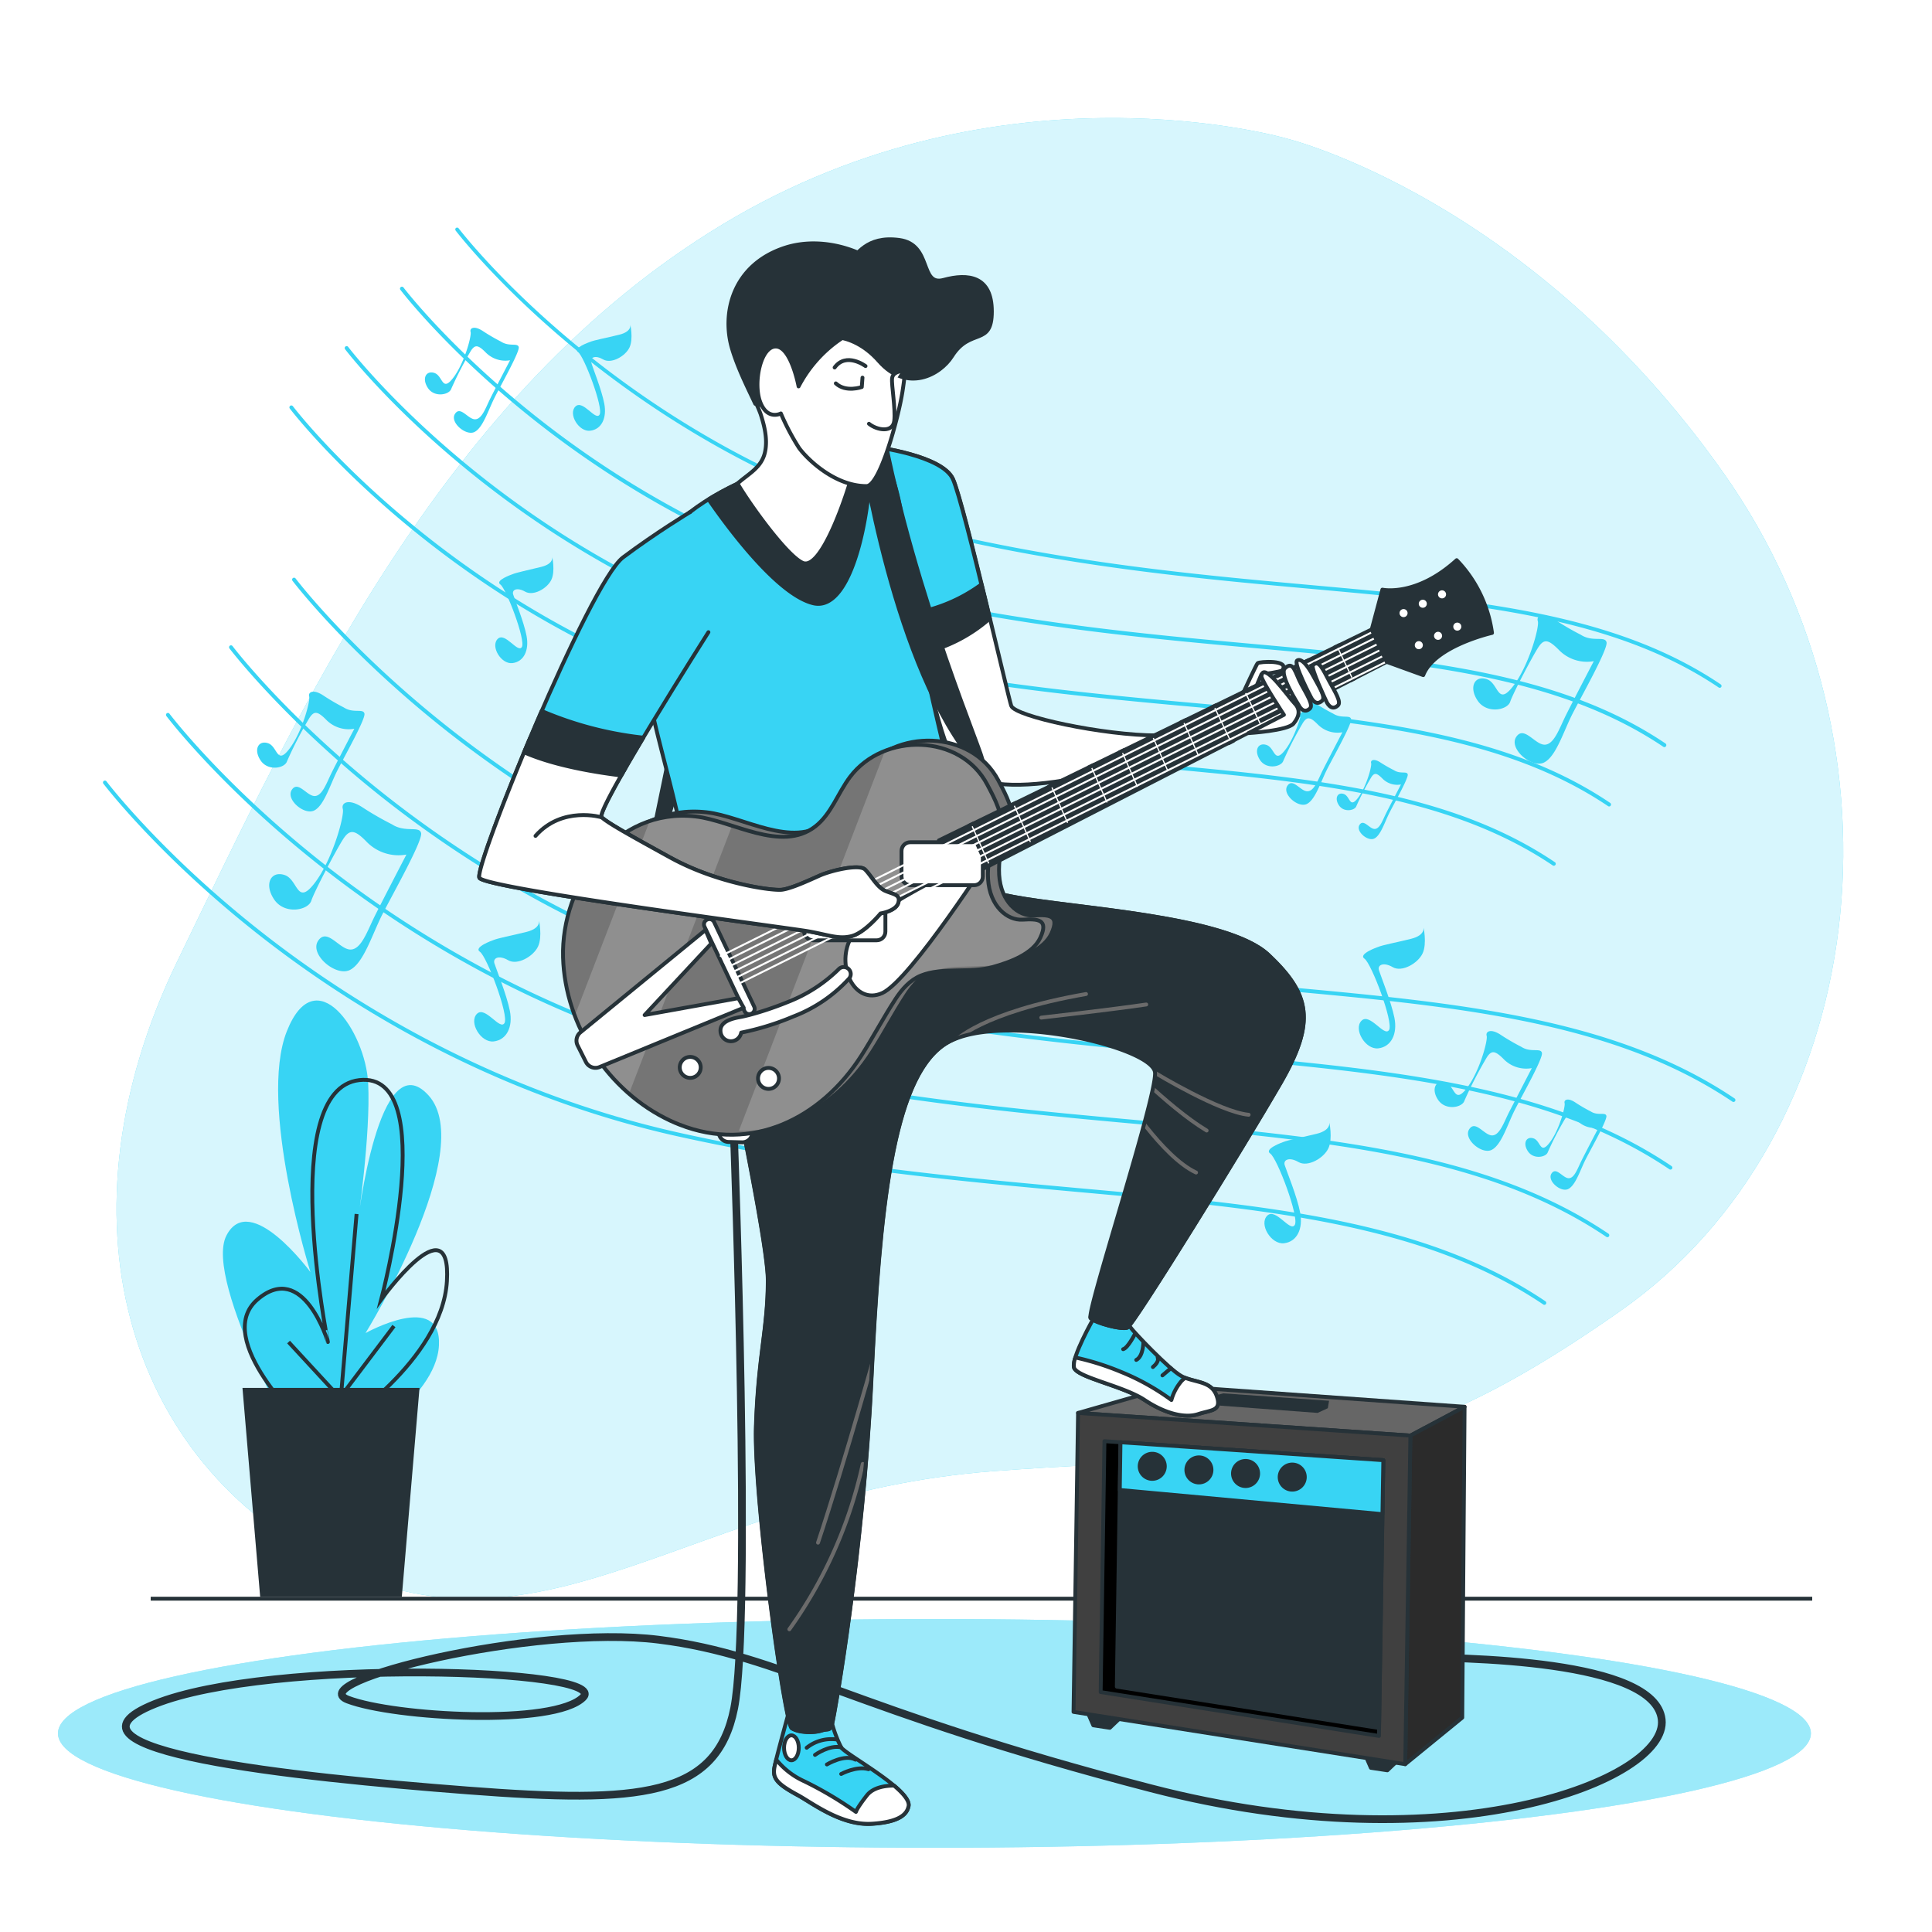 <svg class="animated" id="freepik_stories-playing-music" xmlns="http://www.w3.org/2000/svg" xmlns:xlink="http://www.w3.org/1999/xlink" viewBox="0 0 500 500" version="1.1" xmlns:svgjs="http://svgjs.com/svgjs"><style>svg#freepik_stories-playing-music:not(.animated) .animable {opacity: 0;}svg#freepik_stories-playing-music.animated #freepik--background-simple--inject-83 {animation: 1s 1 forwards cubic-bezier(.36,-0.01,.5,1.38) lightSpeedRight;animation-delay: 0s;}svg#freepik_stories-playing-music.animated #freepik--Floor--inject-83 {animation: 1s 1 forwards cubic-bezier(.36,-0.01,.5,1.38) lightSpeedLeft,3s Infinite  linear heartbeat;animation-delay: 0s,1s;}svg#freepik_stories-playing-music.animated #freepik--Music--inject-83 {animation: 3s Infinite  linear floating;animation-delay: 0s;}svg#freepik_stories-playing-music.animated #freepik--Plants--inject-83 {animation: 1s 1 forwards cubic-bezier(.36,-0.01,.5,1.38) slideDown;animation-delay: 0s;}svg#freepik_stories-playing-music.animated #freepik--Character--inject-83 {animation: 1s 1 forwards cubic-bezier(.36,-0.01,.5,1.38) zoomIn;animation-delay: 0s;}            @keyframes lightSpeedRight {              from {                transform: translate3d(50%, 0, 0) skewX(-20deg);                opacity: 0;              }              60% {                transform: skewX(10deg);                opacity: 1;              }              80% {                transform: skewX(-2deg);              }              to {                opacity: 1;                transform: translate3d(0, 0, 0);              }            }                    @keyframes lightSpeedLeft {              from {                transform: translate3d(-50%, 0, 0) skewX(20deg);                opacity: 0;              }              60% {                transform: skewX(-10deg);                opacity: 1;              }              80% {                transform: skewX(2deg);              }              to {                opacity: 1;                transform: translate3d(0, 0, 0);              }            }                    @keyframes heartbeat {                0% {                    transform: scale(1);                }                10% {                    transform: scale(1.1);                }                30% {                    transform: scale(1);                }                40% {                    transform: scale(1);                }                50% {                    transform: scale(1.1);                }                60% {                    transform: scale(1);                }                100% {                    transform: scale(1);                }            }                    @keyframes floating {                0% {                    opacity: 1;                    transform: translateY(0px);                }                50% {                    transform: translateY(-10px);                }                100% {                    opacity: 1;                    transform: translateY(0px);                }            }                    @keyframes slideDown {                0% {                    opacity: 0;                    transform: translateY(-30px);                }                100% {                    opacity: 1;                    transform: translateY(0);                }            }                    @keyframes zoomIn {                0% {                    opacity: 0;                    transform: scale(0.5);                }                100% {                    opacity: 1;                    transform: scale(1);                }            }        </style><g id="freepik--background-simple--inject-83" class="animable" style="transform-origin: 253.594px 222.14px;"><path d="M333.11,35.89S259.66,14.26,187.13,58,77.62,183.33,45.89,248.78,31.75,378.36,86.71,405.29s92.77-18.61,170.17-24.54,98.14,3.71,162.63-41.6S496.27,193.69,446.1,122.5,333.11,35.89,333.11,35.89Z" style="fill: #38D4F4; transform-origin: 253.594px 222.14px;" id="elxq74292nnr" class="animable"></path><g id="elkoapv3q3dh"><path d="M333.11,35.89S259.66,14.26,187.13,58,77.62,183.33,45.89,248.78,31.75,378.36,86.71,405.29s92.77-18.61,170.17-24.54,98.14,3.71,162.63-41.6S496.27,193.69,446.1,122.5,333.11,35.89,333.11,35.89Z" style="fill: rgb(255, 255, 255); opacity: 0.8; transform-origin: 253.594px 222.14px;" class="animable" id="elsubsr4mqyln"></path></g></g><g id="freepik--Floor--inject-83" class="animable" style="transform-origin: 242px 445.97px;"><ellipse cx="241.83" cy="448.6" rx="226.83" ry="29.6" style="fill: #38D4F4; transform-origin: 241.83px 448.6px;" id="elqq8rovfum3j" class="animable"></ellipse><g id="ele5ft4aj4y9"><ellipse cx="241.83" cy="448.6" rx="226.83" ry="29.6" style="fill: rgb(255, 255, 255); opacity: 0.5; transform-origin: 241.83px 448.6px;" class="animable" id="el7pvdn2lks1y"></ellipse></g><line x1="39" y1="413.74" x2="469" y2="413.74" style="fill: none; stroke: rgb(38, 50, 56); stroke-miterlimit: 10; transform-origin: 254px 413.74px;" id="elepy7drhn6t" class="animable"></line></g><g id="freepik--Music--inject-83" class="animable animator-active" style="transform-origin: 237.888px 198.297px;"><path d="M445.05,178a.46.46,0,0,1-.27-.09c-27.42-18.46-63.36-21.71-105-25.47-27.12-2.45-57.84-5.23-91-12.58C165.17,121.34,118.39,60.3,117.93,59.68A.5.5,0,0,1,118,59a.51.51,0,0,1,.7.1c.47.61,47,61.37,130.28,79.81,33.13,7.34,63.82,10.11,90.91,12.56,41.74,3.78,77.8,7,105.42,25.64a.51.51,0,0,1,.14.7A.52.52,0,0,1,445.05,178Z" style="fill: #38D4F4; transform-origin: 281.68px 118.452px;" id="el2a0ki8yq0c" class="animable"></path><path d="M430.75,193.36a.47.47,0,0,1-.28-.09c-27.42-18.46-63.35-21.71-105-25.47-27.12-2.45-57.84-5.23-91-12.59C150.86,136.69,104.08,75.65,103.62,75a.49.49,0,0,1,.1-.7.5.5,0,0,1,.7.1c.46.61,47,61.36,130.27,79.81,33.13,7.34,63.82,10.11,90.91,12.56,41.74,3.78,77.8,7,105.42,25.64a.51.51,0,0,1,.14.7A.5.5,0,0,1,430.75,193.36Z" style="fill: #38D4F4; transform-origin: 267.379px 133.78px;" id="elpy43kjt3h4f" class="animable"></path><path d="M416.44,208.71a.47.47,0,0,1-.28-.09c-27.42-18.46-63.35-21.71-105-25.47-27.12-2.45-57.84-5.23-91-12.59C136.55,152,89.77,91,89.31,90.38a.5.5,0,1,1,.8-.6c.46.61,47,61.36,130.27,79.81,33.13,7.34,63.83,10.11,90.91,12.56,41.74,3.78,77.8,7,105.42,25.64a.5.5,0,0,1,.14.69A.49.49,0,0,1,416.44,208.71Z" style="fill: #38D4F4; transform-origin: 253.071px 149.145px;" id="eljm0emhl1pij" class="animable"></path><path d="M402.13,224.05a.46.46,0,0,1-.28-.08c-27.42-18.46-63.35-21.71-105-25.47-27.11-2.46-57.84-5.23-91-12.59C122.24,167.39,75.46,106.34,75,105.73a.5.5,0,0,1,.8-.6c.46.61,47,61.36,130.27,79.81,33.13,7.34,63.83,10.11,90.91,12.56,41.74,3.77,77.8,7,105.43,25.64a.5.5,0,0,1,.13.69A.48.48,0,0,1,402.13,224.05Z" style="fill: #38D4F4; transform-origin: 238.763px 164.49px;" id="el4ob0154whrh" class="animable"></path><path d="M152.61,88.52s-4.53,1.57-3,2.61,6.61,14.43,5.56,16.17-4.34-4-6.26-2.09.87,6.61,3.83,6.26,4.35-3.3,3.65-7S153.3,95,153,93.74s1.05-1.91,3.13-.7,5.74-.87,6.79-3.13.17-6.08.17-6.08.69,1.91-2.78,2.78S153.82,88,152.61,88.52Z" style="fill: #38D4F4; transform-origin: 155.856px 97.659px;" id="elxb8a7c8l7xc" class="animable"></path><path d="M132.49,148.66s-4.52,1.57-3,2.61,6.61,14.43,5.57,16.17-4.35-4-6.26-2.09.87,6.61,3.82,6.26,4.35-3.3,3.66-7-3.13-9.56-3.48-10.78,1-1.91,3.13-.7,5.74-.87,6.78-3.13.17-6.08.17-6.08.7,1.91-2.78,2.78S133.71,148.14,132.49,148.66Z" style="fill: #38D4F4; transform-origin: 135.696px 157.774px;" id="elhclbxdx6429" class="animable"></path><path d="M409.12,164.28a67.48,67.48,0,0,1-6.59-3.83c-3.2-2.14-5-1.11-4.54.31s-2.29,11.49-6.39,16.81-3.72-.75-6.81-1.8-4.76,2-2.39,5.54,7.73,2.47,8.44.3,5.73-11.68,7.22-14,2.59-2.19,5.29.5a10.11,10.11,0,0,0,9.12,3s-5.53,10.6-7.22,14-3.09,7.7-5.58,7.61-5.3-5-7.28-2,3.93,8.11,7.11,6.66,5.13-8.11,7.49-12.71,9.19-16.72,8.78-18.45S412.18,166.27,409.12,164.28Z" style="fill: #38D4F4; transform-origin: 398.534px 178.429px;" id="el94bc9x852kb" class="animable"></path><path d="M345,184.67a48,48,0,0,1-4.66-2.71c-2.27-1.51-3.51-.78-3.21.22s-1.62,8.13-4.52,11.89-2.63-.53-4.82-1.27-3.36,1.42-1.68,3.92,5.46,1.74,6,.21a92.13,92.13,0,0,1,5.1-9.88c1.06-1.62,1.84-1.55,3.75.35a7.17,7.17,0,0,0,6.45,2.11s-3.91,7.49-5.11,9.88-2.18,5.45-4,5.39-3.74-3.56-5.14-1.4,2.78,5.74,5,4.71,3.63-5.73,5.29-9,6.5-11.82,6.21-13S347.19,186.08,345,184.67Z" style="fill: #38D4F4; transform-origin: 337.492px 194.684px;" id="el4bcfi22km4d" class="animable"></path><path d="M360.78,199.34a37.27,37.27,0,0,1-3.51-2c-1.71-1.14-2.65-.59-2.42.16s-1.22,6.13-3.41,9-2-.41-3.63-1-2.54,1.07-1.27,2.95,4.12,1.32,4.49.16a71.6,71.6,0,0,1,3.85-7.45c.8-1.22,1.39-1.17,2.83.27a5.38,5.38,0,0,0,4.86,1.59s-2.95,5.65-3.85,7.45-1.65,4.11-3,4.06-2.82-2.68-3.88-1.05,2.1,4.32,3.79,3.55,2.74-4.32,4-6.78,4.91-8.91,4.69-9.84S362.41,200.4,360.78,199.34Z" style="fill: #38D4F4; transform-origin: 355.136px 206.926px;" id="elobow0g3wl1c" class="animable"></path><path d="M129.64,88.4A49.18,49.18,0,0,1,125,85.7c-2.27-1.52-3.51-.79-3.21.21s-1.62,8.13-4.52,11.9-2.63-.54-4.82-1.28-3.36,1.43-1.68,3.92,5.46,1.74,6,.21a92.13,92.13,0,0,1,5.1-9.88c1.06-1.62,1.84-1.55,3.75.35A7.13,7.13,0,0,0,132,93.24s-3.92,7.49-5.11,9.88-2.18,5.45-4,5.39-3.74-3.56-5.14-1.4,2.78,5.74,5,4.71,3.63-5.73,5.29-9,6.5-11.83,6.21-13S131.8,89.81,129.64,88.4Z" style="fill: #38D4F4; transform-origin: 122.117px 98.415px;" id="elscd7so37sdk" class="animable"></path><path d="M448.62,285.19a.49.49,0,0,1-.28-.09c-31.27-21.06-72.25-24.76-119.7-29.05-30.91-2.8-65.94-6-103.78-14.35-49.81-11-87.71-35.29-110.73-53.69-24.95-19.95-38.3-37.53-38.43-37.7a.5.5,0,1,1,.8-.6c.13.17,13.42,17.67,38.28,37.54,22.94,18.33,60.69,42.49,110.29,53.48,37.78,8.37,72.78,11.53,103.66,14.32,47.59,4.31,88.68,8,120.17,29.22a.51.51,0,0,1,.14.7A.52.52,0,0,1,448.62,285.19Z" style="fill: #38D4F4; transform-origin: 262.361px 217.35px;" id="elfn494th9pl" class="animable"></path><path d="M432.31,302.69a.47.47,0,0,1-.28-.09c-31.28-21.06-72.26-24.76-119.7-29.05-30.91-2.8-65.95-6-103.79-14.35-49.8-11-87.7-35.29-110.72-53.69-24.95-19.95-38.3-37.53-38.44-37.7a.51.51,0,0,1,.1-.7.5.5,0,0,1,.7.1c.13.17,13.43,17.67,38.29,37.54,22.93,18.33,60.69,42.49,110.29,53.48,37.78,8.37,72.78,11.53,103.66,14.32,47.58,4.31,88.68,8,120.16,29.22a.5.5,0,0,1-.27.92Z" style="fill: #38D4F4; transform-origin: 246.046px 234.85px;" id="elmws005ujrgb" class="animable"></path><path d="M416,320.19a.49.49,0,0,1-.28-.09C384.44,299,343.46,295.34,296,291.05c-30.91-2.8-65.94-6-103.78-14.35-49.81-11-87.71-35.29-110.73-53.69-25-19.95-38.3-37.53-38.43-37.7a.5.5,0,1,1,.8-.6c.13.17,13.42,17.67,38.28,37.54,22.94,18.33,60.69,42.49,110.29,53.48,37.78,8.37,72.78,11.53,103.66,14.32,47.59,4.31,88.68,8,120.17,29.22a.51.51,0,0,1,.14.7A.52.52,0,0,1,416,320.19Z" style="fill: #38D4F4; transform-origin: 229.721px 252.35px;" id="elo6pd0h8bg6a" class="animable"></path><path d="M399.68,337.69a.47.47,0,0,1-.28-.09c-31.28-21.06-72.26-24.76-119.7-29.05-30.91-2.8-65.95-6-103.79-14.35-49.8-11-87.7-35.29-110.72-53.69-24.95-19.95-38.3-37.53-38.44-37.7a.51.51,0,0,1,.1-.7.5.5,0,0,1,.7.1c.13.17,13.43,17.67,38.29,37.54,22.93,18.33,60.69,42.49,110.29,53.48,37.78,8.37,72.78,11.53,103.66,14.32,47.58,4.31,88.68,8,120.17,29.22a.51.51,0,0,1,.13.7A.5.5,0,0,1,399.68,337.69Z" style="fill: #38D4F4; transform-origin: 213.415px 269.85px;" id="eleffbqvg43de" class="animable"></path><path d="M127.59,243.33s-5.16,1.79-3.38,3,7.54,16.45,6.35,18.44-5-4.56-7.14-2.38,1,7.53,4.36,7.13,5-3.76,4.17-7.93-3.57-10.9-4-12.29,1.19-2.18,3.57-.79,6.54-1,7.73-3.57.2-6.94.2-6.94.79,2.18-3.17,3.17S129,242.74,127.59,243.33Z" style="fill: #38D4F4; transform-origin: 131.278px 253.771px;" id="eloanckp5c7" class="animable"></path><path d="M356.51,245.12s-5.15,1.79-3.37,3,7.54,16.45,6.35,18.43-5-4.56-7.14-2.38,1,7.54,4.36,7.14,5-3.77,4.16-7.93-3.57-10.9-4-12.29,1.19-2.18,3.57-.79,6.54-1,7.73-3.57.2-6.94.2-6.94.79,2.18-3.17,3.17S357.9,244.53,356.51,245.12Z" style="fill: #38D4F4; transform-origin: 360.203px 255.561px;" id="elgv60gm2f1d" class="animable"></path><path d="M332.12,295.55s-5.16,1.79-3.37,3S336.28,315,335.09,317s-4.95-4.56-7.14-2.38,1,7.53,4.37,7.13,4.95-3.76,4.16-7.93-3.57-10.9-4-12.29,1.19-2.18,3.57-.79,6.55-1,7.74-3.57.19-6.94.19-6.94.8,2.18-3.17,3.17S333.51,295,332.12,295.55Z" style="fill: #38D4F4; transform-origin: 335.801px 306.001px;" id="el9t7d7ol7dmk" class="animable"></path><path d="M101.41,213.32A79,79,0,0,1,93.9,209c-3.66-2.45-5.66-1.28-5.18.35s-2.61,13.09-7.28,19.17-4.25-.87-7.77-2.06-5.43,2.3-2.72,6.32,8.81,2.81,9.61.34,6.54-13.31,8.23-15.93,3-2.5,6,.57a11.52,11.52,0,0,0,10.39,3.4S98.92,233.2,97,237.05s-3.52,8.79-6.37,8.69-6-5.74-8.3-2.26,4.49,9.25,8.11,7.6,5.86-9.24,8.54-14.49,10.48-19.06,10-21S104.89,215.59,101.41,213.32Z" style="fill: #38D4F4; transform-origin: 89.335px 229.482px;" id="elfrpfa7yd0gj" class="animable"></path><path d="M393.72,270.92a56,56,0,0,1-5.31-3.09c-2.58-1.73-4-.9-3.66.25s-1.84,9.26-5.15,13.55-3-.61-5.49-1.45-3.84,1.63-1.93,4.47,6.24,2,6.8.24a105.34,105.34,0,0,1,5.82-11.27c1.2-1.84,2.1-1.76,4.28.41a8.14,8.14,0,0,0,7.35,2.4S392,285,390.61,287.7s-2.49,6.21-4.51,6.14-4.27-4.06-5.87-1.59,3.18,6.54,5.74,5.37,4.14-6.54,6-10.25,7.41-13.48,7.08-14.88S396.19,272.52,393.72,270.92Z" style="fill: #38D4F4; transform-origin: 385.171px 282.333px;" id="elczr27i20ahk" class="animable"></path><path d="M411.68,287.64a40.66,40.66,0,0,1-4-2.33c-1.95-1.3-3-.67-2.76.19s-1.39,7-3.88,10.22-2.27-.46-4.14-1.1-2.9,1.23-1.45,3.37,4.69,1.5,5.12.19a80.13,80.13,0,0,1,4.39-8.5c.9-1.39,1.58-1.33,3.22.31a6.15,6.15,0,0,0,5.54,1.81s-3.36,6.44-4.39,8.49-1.87,4.69-3.39,4.63-3.22-3.06-4.42-1.2,2.39,4.93,4.32,4,3.12-4.93,4.55-7.73,5.59-10.16,5.34-11.21S413.54,288.85,411.68,287.64Z" style="fill: #38D4F4; transform-origin: 405.253px 296.229px;" id="eluk8k1g06zrh" class="animable"></path><path d="M89,183.1A54.6,54.6,0,0,1,83.69,180c-2.59-1.73-4-.9-3.67.25s-1.84,9.26-5.14,13.56-3-.62-5.5-1.46-3.84,1.63-1.92,4.47,6.23,2,6.8.24a102.51,102.51,0,0,1,5.82-11.26c1.2-1.85,2.09-1.77,4.27.4a8.14,8.14,0,0,0,7.35,2.4s-4.46,8.54-5.82,11.27-2.49,6.21-4.51,6.14-4.26-4.06-5.86-1.59,3.17,6.54,5.73,5.37,4.14-6.53,6-10.25,7.41-13.48,7.08-14.87S91.46,184.7,89,183.1Z" style="fill: #38D4F4; transform-origin: 80.441px 194.503px;" id="elw2lc6d7gruj" class="animable"></path></g><g id="freepik--Plants--inject-83" class="animable" style="transform-origin: 86.703px 336.089px;"><path d="M79,378.1S52.49,331.58,58.6,319.75s21.74,9.46,21.74,9.46-13.59-43.37-6.12-62.29,20.38,0,21.06,13.4-2.72,36.28-2.72,36.28S98,269.28,110.9,283.48,94.6,345,94.6,345s19.7-11,19,3.16S89.85,375,89.85,375" style="fill: #38D4F4; transform-origin: 85.938px 318.519px;" id="elph4u3vts88t" class="animable"></path><path d="M79.2,369.43s-24.51-22.87-12.57-33.12,18.23,11,18.23,11S71.66,281.9,93,279.53s5.66,56.78,5.66,56.78,18.23-25.23,17-4.73-28.28,37.85-28.28,37.85" style="fill: none; stroke: rgb(38, 50, 56); stroke-miterlimit: 10; transform-origin: 89.535px 324.445px;" id="elmhknjdux47" class="animable"></path><line x1="91.25" y1="365.27" x2="74.68" y2="347.32" style="fill: none; stroke: rgb(38, 50, 56); stroke-miterlimit: 10; transform-origin: 82.965px 356.295px;" id="ell542orr4t7t" class="animable"></line><line x1="87.79" y1="366.65" x2="92.28" y2="314.18" style="fill: none; stroke: rgb(38, 50, 56); stroke-miterlimit: 10; transform-origin: 90.035px 340.415px;" id="eljyke938hyn" class="animable"></line><line x1="87.1" y1="362.85" x2="101.95" y2="343.18" style="fill: none; stroke: rgb(38, 50, 56); stroke-miterlimit: 10; transform-origin: 94.525px 353.015px;" id="elcea6zwsm19s" class="animable"></line><polygon points="108.57 359.19 62.75 359.19 67.33 413.24 103.99 413.24 108.57 359.19" style="fill: rgb(38, 50, 56); transform-origin: 85.66px 386.215px;" id="elo0yuts6fun" class="animable"></polygon></g><g id="freepik--Character--inject-83" class="animable" style="transform-origin: 231.322px 266.991px;"><path d="M190,295.43s4.57,123.71,0,146.68-24.12,24.7-68.93,21.26S10.18,453,40.05,441s118.32-9.19,110.85-1.72-48.82,5.17-60.88.58,48.24-19.53,80.41-15.51,50,18.38,127.51,38.48,133.83-2.3,132.11-17.8S379.51,428.9,361.7,428.9" style="fill: none; stroke: rgb(38, 50, 56); stroke-linecap: round; stroke-linejoin: round; stroke-width: 2px; transform-origin: 231.322px 383.117px;" id="elhw1bjz1sz7" class="animable"></path><polygon points="279 365.67 303.41 358.69 379.03 364.07 365.01 371.53 279 365.67" style="fill: rgb(102, 102, 102); stroke: rgb(38, 50, 56); stroke-linecap: round; stroke-linejoin: round; transform-origin: 329.015px 365.11px;" id="el7zzucu682ge" class="animable"></polygon><polygon points="379.03 364.07 378.43 444.52 363.67 456.57 365.01 371.53 379.03 364.07" style="fill: rgb(43, 43, 43); stroke: rgb(38, 50, 56); stroke-linecap: round; stroke-linejoin: round; transform-origin: 371.35px 410.32px;" id="elblwao2pwoui" class="animable"></polygon><polygon points="281.8 443.88 282.95 446.51 287.22 447.16 289.63 444.86 281.8 443.88" style="fill: rgb(38, 50, 56); stroke: rgb(38, 50, 56); stroke-linecap: round; stroke-linejoin: round; transform-origin: 285.715px 445.52px;" id="eldyvlh785bym" class="animable"></polygon><polygon points="353.64 454.88 354.78 457.51 359.05 458.16 361.46 455.86 353.64 454.88" style="fill: rgb(38, 50, 56); stroke: rgb(38, 50, 56); stroke-linecap: round; stroke-linejoin: round; transform-origin: 357.55px 456.52px;" id="ella22aq0obbr" class="animable"></polygon><polygon points="279 365.67 277.83 443.04 363.67 456.57 365.01 371.53 279 365.67" style="fill: rgb(64, 64, 64); stroke: rgb(38, 50, 56); stroke-linecap: round; stroke-linejoin: round; transform-origin: 321.42px 411.12px;" id="ele2psslx7jo" class="animable"></polygon><polygon points="285.83 372.98 284.85 437.91 356.87 449.26 358 377.9 285.83 372.98" style="stroke: rgb(38, 50, 56); stroke-linecap: round; stroke-linejoin: round; transform-origin: 321.425px 411.12px;" id="eli3cqsk0kw0i" class="animable"></polygon><polygon points="289.03 436.51 356.9 447.21 358 377.9 289.98 373.26 289.03 436.51" style="fill: rgb(38, 50, 56); stroke: rgb(38, 50, 56); stroke-linecap: round; stroke-linejoin: round; transform-origin: 323.515px 410.235px;" id="el8zaxycdqque" class="animable"></polygon><polygon points="289.8 385.6 357.78 391.86 358 377.9 289.98 373.26 289.8 385.6" style="fill: #38D4F4; stroke: rgb(38, 50, 56); stroke-linecap: round; stroke-linejoin: round; transform-origin: 323.9px 382.56px;" id="el0mf5ip8j2b8m" class="animable"></polygon><path d="M301.45,379.48a3.25,3.25,0,1,1-3.25-3.25A3.24,3.24,0,0,1,301.45,379.48Z" style="fill: rgb(38, 50, 56); stroke: rgb(38, 50, 56); stroke-linecap: round; stroke-linejoin: round; transform-origin: 298.2px 379.48px;" id="el4wecgsntpzg" class="animable"></path><circle cx="310.28" cy="380.41" r="3.25" style="fill: rgb(38, 50, 56); stroke: rgb(38, 50, 56); stroke-linecap: round; stroke-linejoin: round; transform-origin: 310.28px 380.41px;" id="el0maw0zhr6jn" class="animable"></circle><path d="M325.6,381.34a3.25,3.25,0,1,1-3.25-3.25A3.24,3.24,0,0,1,325.6,381.34Z" style="fill: rgb(38, 50, 56); stroke: rgb(38, 50, 56); stroke-linecap: round; stroke-linejoin: round; transform-origin: 322.35px 381.34px;" id="ellwexe8wjfm9" class="animable"></path><path d="M337.68,382.27a3.25,3.25,0,1,1-3.25-3.25A3.24,3.24,0,0,1,337.68,382.27Z" style="fill: rgb(38, 50, 56); stroke: rgb(38, 50, 56); stroke-linecap: round; stroke-linejoin: round; transform-origin: 334.43px 382.27px;" id="elw3628m45bnn" class="animable"></path><polygon points="312.85 363.56 312.85 361.56 316.6 360.6 343.96 362.52 343.64 364.44 341 365.66 312.85 363.56" style="fill: rgb(38, 50, 56); transform-origin: 328.405px 363.13px;" id="elun1whruavf9" class="animable"></polygon><path d="M283.06,341.13s-5.84,10.23-5.11,12.79,12.79,4.75,18.27,8.4,10.59,4.75,13.88,3.65,6.21-.73,4.75-4.75-5.85-3.28-9.13-5.11-12.44-11.51-13.17-12.61S283.06,341.13,283.06,341.13Z" style="fill: #38D4F4; stroke: rgb(38, 50, 56); stroke-linecap: round; stroke-linejoin: round; transform-origin: 296.561px 353.754px;" id="elhftfr0ht8dk" class="animable"></path><path d="M293.75,345.17s-1.85,3.7-3.08,4" style="fill: none; stroke: rgb(38, 50, 56); stroke-linecap: round; stroke-linejoin: round; transform-origin: 292.21px 347.17px;" id="ellzydgubkai" class="animable"></path><path d="M295.91,347.33s0,3.69-1.85,4.62" style="fill: none; stroke: rgb(38, 50, 56); stroke-linecap: round; stroke-linejoin: round; transform-origin: 294.985px 349.64px;" id="el4dj9h13x8p7" class="animable"></path><path d="M299.6,351.33s.62.92-1.23,2.46" style="fill: none; stroke: rgb(38, 50, 56); stroke-linecap: round; stroke-linejoin: round; transform-origin: 299.035px 352.56px;" id="elkxy3hfr72p8" class="animable"></path><path d="M303,354.1s-.31.31-2.16,1.85" style="fill: none; stroke: rgb(38, 50, 56); stroke-linecap: round; stroke-linejoin: round; transform-origin: 301.92px 355.025px;" id="elsw2hjxhpgj8" class="animable"></path><path d="M306.77,356.59a5.13,5.13,0,0,0-1.42,1.35,12.62,12.62,0,0,0-2.19,4.38A60.19,60.19,0,0,0,290,355a68.8,68.8,0,0,0-11.69-3.68,5.45,5.45,0,0,0-.36,2.59c.73,2.55,12.79,4.75,18.27,8.4s10.59,4.75,13.88,3.65,6.21-.73,4.75-4.75C313.54,357.62,309.88,357.82,306.77,356.59Z" style="fill: rgb(255, 255, 255); stroke: rgb(38, 50, 56); stroke-linecap: round; stroke-linejoin: round; transform-origin: 296.578px 358.844px;" id="el5jp3lojc796" class="animable"></path><polygon points="173.95 191.88 168.83 216.68 171.59 216.28 178.28 193.85 173.95 191.88" style="fill: rgb(38, 50, 56); stroke: rgb(38, 50, 56); stroke-linecap: round; stroke-linejoin: round; transform-origin: 173.555px 204.28px;" id="el600iaymtaoy" class="animable"></polygon><path d="M215.34,446.05a31.86,31.86,0,0,0,2.36,6.17c1.19,1.9,18.37,11,17.41,15.26-.36,1.65-1.67,4.06-9.54,4.54s-15.42-5.41-19.08-7.4c-5.71-3.09-6.68-4.53-6-7.63s3.58-13.6,3.58-13.6A59.11,59.11,0,0,0,215.34,446.05Z" style="fill: #38D4F4; stroke: rgb(38, 50, 56); stroke-linecap: round; stroke-linejoin: round; transform-origin: 217.725px 457.719px;" id="eln17iewbi5l" class="animable"></path><path d="M208.77,452.32a10.18,10.18,0,0,1,7.7-2.15" style="fill: none; stroke: rgb(38, 50, 56); stroke-linecap: round; stroke-linejoin: round; transform-origin: 212.62px 451.201px;" id="elgm3z9vw1g6g" class="animable"></path><path d="M210.92,454.17s3.7-2.68,6.78-1.95" style="fill: none; stroke: rgb(38, 50, 56); stroke-linecap: round; stroke-linejoin: round; transform-origin: 214.31px 453.132px;" id="elbxss5fm5lwn" class="animable"></path><path d="M214,456.64s4.62-2.78,7.39-1.24" style="fill: none; stroke: rgb(38, 50, 56); stroke-linecap: round; stroke-linejoin: round; transform-origin: 217.695px 455.788px;" id="eleqykksp2qe8" class="animable"></path><path d="M217.7,459.1s4-2.16,7.08-1.23" style="fill: none; stroke: rgb(38, 50, 56); stroke-linecap: round; stroke-linejoin: round; transform-origin: 221.24px 458.369px;" id="elxfwkjn5hms" class="animable"></path><path d="M206.72,452.33c0,1.78-.85,3.23-1.9,3.23s-1.91-1.45-1.91-3.23.85-3.22,1.91-3.22S206.72,450.56,206.72,452.33Z" style="fill: rgb(255, 255, 255); stroke: rgb(38, 50, 56); stroke-linecap: round; stroke-linejoin: round; transform-origin: 204.815px 452.335px;" id="elapttxm7or35" class="animable"></path><path d="M231.37,462.11c-2.12,0-5.32.39-7,2.51-2.63,3.34-2.86,4.3-2.86,4.3A95,95,0,0,0,208.16,461a19.71,19.71,0,0,1-7.26-5.6c-.16.61-.29,1.14-.38,1.55-.71,3.1.26,4.54,6,7.63,3.66,2,11.21,7.87,19.08,7.4s9.18-2.89,9.54-4.54C235.43,466.07,233.77,464.13,231.37,462.11Z" style="fill: rgb(255, 255, 255); stroke: rgb(38, 50, 56); stroke-linecap: round; stroke-linejoin: round; transform-origin: 217.745px 463.703px;" id="elpae8kcfmgj" class="animable"></path><path d="M226.65,115.7s17.2,2.15,20,8.29,14.13,55.9,15.05,58.66,23.95,7.68,37.78,7.68,8.29,1.54,4,4.3-17.2,5.84-30.41,7.68-22.11.61-26.1-5.22S237.09,163,233.1,144,226.65,115.7,226.65,115.7Z" style="fill: rgb(255, 255, 255); stroke: rgb(38, 50, 56); stroke-linecap: round; stroke-linejoin: round; transform-origin: 267.469px 159.4px;" id="eldppregs3hg" class="animable"></path><path d="M246.61,124c-2.76-6.14-20-8.29-20-8.29s2.45,9.21,6.45,28.26c1.3,6.22,2.81,13.43,4.38,20.52,1.29-.21,2.79-.49,4.52-.87,4.27-.93,9.76-4.09,13.45-6.46C252,142.85,248.08,127.26,246.61,124Z" style="fill: #38D4F4; stroke: rgb(38, 50, 56); stroke-linecap: round; stroke-linejoin: round; transform-origin: 241.01px 140.1px;" id="elphjvaj2tvf" class="animable"></path><path d="M236.22,158.73c.74,3.45,1.51,6.94,2.29,10.34a40.06,40.06,0,0,0,17.65-9c-.7-2.89-1.42-5.88-2.15-8.84A41.34,41.34,0,0,1,236.22,158.73Z" style="fill: rgb(38, 50, 56); stroke: rgb(38, 50, 56); stroke-linecap: round; stroke-linejoin: round; transform-origin: 246.19px 160.15px;" id="ele6ez86togqs" class="animable"></path><path d="M321.87,179.05s3.24-7,3.59-7.41,8.52-1,6.37,1.85c-.28.36-5.39,1.06-5.39,1.06l-1.22,2.87Z" style="fill: rgb(255, 255, 255); stroke: rgb(38, 50, 56); stroke-linecap: round; stroke-linejoin: round; transform-origin: 327.03px 175.171px;" id="elw6ima1nx0u" class="animable"></path><path d="M328.3,247.15c-10.74-10.14-50.06-12-66-15.05-3.86-.74-6.93-1.41-9.39-2-4.68-21.75-16.22-63.6-18.25-86.15-.5-5.57-2.67-31.52-13-29-20,4.89-55,14.87-56.23,40.18-1,20.39,7.47,42.07,11.21,61.9,1.86,9.9,3.6,18.21,5.37,25.15l-.15,0s16.89,76.48,16.89,89.07-2.46,19.35-3.07,37.78,7.43,77,9.27,78.2,5.83,1.23,7.68.61,2.15.31,2.76-1.84,8-44.16,10.13-88.69,5.48-77.66,18.68-86.87,66.65-8,67-1.23S281,339.9,282.24,341.13s8,3.07,9.52,2.46,30.4-47.3,39.62-63.27S339.05,257.28,328.3,247.15Z" style="fill: #38D4F4; stroke: rgb(38, 50, 56); stroke-linecap: round; stroke-linejoin: round; transform-origin: 251.389px 281.509px;" id="elcqlfpnqolkg" class="animable"></path><path d="M221.61,115c-10.92,2.67-26.31,6.87-38.23,14.24,4.78,6.93,17.74,24.61,27.08,26.88,11,2.67,15.71-28.72,14.7-40.81A5.14,5.14,0,0,0,221.61,115Z" style="fill: rgb(38, 50, 56); stroke: rgb(38, 50, 56); stroke-linecap: round; stroke-linejoin: round; transform-origin: 204.337px 135.549px;" id="eldv9nd7e0ac" class="animable"></path><path d="M222,110s7.08,54.7,26.76,83l5.5,3.94c1,0-17.54-41.82-26-87Z" style="fill: rgb(38, 50, 56); stroke: rgb(38, 50, 56); stroke-linecap: round; stroke-linejoin: round; transform-origin: 238.149px 153.44px;" id="el5yje0extrgi" class="animable"></path><path d="M220.73,122.16c-1.14-1.51-2.27-2.68-3.29-4.08-3.09-4.28-1.9-13.4,1.62-16.58A11.83,11.83,0,0,0,218,99.63c-4-5.48-19.78-2.68-23.82,1.82a38.55,38.55,0,0,1,2.64,5.64c1,3.06,1.85,6.5,1.2,9.73-.83,4.18-4.22,5.7-7.15,8.31,3.34,5.69,12.65,18.53,16.77,20.49C212.53,148,219.22,128,220.73,122.16Z" style="fill: rgb(255, 255, 255); stroke: rgb(38, 50, 56); stroke-linecap: round; stroke-linejoin: round; transform-origin: 205.8px 121.211px;" id="elbns2mh9nkk6" class="animable"></path><path d="M216.18,105.81a8.84,8.84,0,0,1,3-4c4.62-2.89,15.9-6.65,18.79-12.14a22,22,0,0,0-5.21-16.48c-6.64-8.09-19.37-12.41-29.63-9.07C189.65,68.54,186.7,81,189.46,90.26c1.55,5.2,4.24,10.45,6,14.24,2.91.76,7.51,1.12,12.78,1.37A72.45,72.45,0,0,0,216.18,105.81Z" style="fill: rgb(38, 50, 56); stroke: rgb(38, 50, 56); stroke-linecap: round; stroke-linejoin: round; transform-origin: 213.297px 84.467px;" id="elqsf09q8wcg8" class="animable"></path><path d="M206.67,100s-1.91-10.32-5.91-10.32-5.86,9.59-4,14.39,5.33,2.93,5.33,2.93a60.81,60.81,0,0,0,4.7,8.92c2.14,2.93,9.26,9.88,17.45,9.88,3.46,0,8.26-17.59,9.33-24.52s1.06-9.85-.8-15.45-9.6-2.13-16.26,2.66A33.69,33.69,0,0,0,206.67,100Z" style="fill: rgb(255, 255, 255); stroke: rgb(38, 50, 56); stroke-linecap: round; stroke-linejoin: round; transform-origin: 215.163px 104.373px;" id="elwjdrnghfjc" class="animable"></path><path d="M211.47,87.38s8.49-2.46,16,6.08c7.3,8.31,15.87,3.53,18.89-1.26,4.76-7.54,10.33-2.4,10.33-11.59s-6.16-9.89-12.48-8.17-2.87-9.19-11.49-10.34-10.91,4-13.21,5.75" style="fill: rgb(38, 50, 56); stroke: rgb(38, 50, 56); stroke-linecap: round; stroke-linejoin: round; transform-origin: 234.08px 79.96px;" id="el82pztyi1jdq" class="animable"></path><path d="M233.3,96.05s-2.24.18-2.43,1.87.93,7.84.56,11-4.48,2.43-6.54.75" style="fill: rgb(255, 255, 255); stroke: rgb(38, 50, 56); stroke-linecap: round; stroke-linejoin: round; transform-origin: 229.095px 103.58px;" id="elpdpcvcjs2u" class="animable"></path><path d="M224,94.74s-5-3.73-8,.37" style="fill: rgb(255, 255, 255); stroke: rgb(38, 50, 56); stroke-linecap: round; stroke-linejoin: round; transform-origin: 220px 94.148px;" id="eldapwiu5snz8" class="animable"></path><path d="M223.21,97.73l-.18,2.43s-4.11,1.49-6.72-.94" style="fill: rgb(255, 255, 255); stroke: rgb(38, 50, 56); stroke-linecap: round; stroke-linejoin: round; transform-origin: 219.76px 99.171px;" id="el52h4ahlyb7w" class="animable"></path><path d="M215.59,261.89a69.8,69.8,0,0,1-28.28,5.95c4.93,23.46,11.39,55.67,11.39,63.46,0,12.59-2.46,19.35-3.07,37.78s7.43,77,9.27,78.2,5.83,1.23,7.68.61,2.15.31,2.76-1.84,8-44.16,10.13-88.69,5.48-77.66,18.68-86.87,54.47.41,54.78,7.16S281,339.9,282.24,341.13s8,3.07,9.52,2.46,30.4-47.3,39.62-63.27,7.67-23-3.08-33.17-50.06-12-66-15.05c-3.86-.74-6.93-1.41-9.39-2C250.24,233.63,239.24,251.45,215.59,261.89Z" style="fill: rgb(38, 50, 56); transform-origin: 262.37px 339.195px;" id="elr5icllxlm0r" class="animable"></path><g style="clip-path: url(&quot;#freepik--clip-path--inject-83&quot;); transform-origin: 263.715px 339.455px;" id="elbhrkr61pgv7" class="animable"><path d="M298.93,277.65s16.74,10.17,24.22,10.85" style="fill: none; stroke: rgb(107, 107, 107); stroke-linecap: round; stroke-linejoin: round; transform-origin: 311.04px 283.075px;" id="elsq9s3hiepcc" class="animable"></path><path d="M288.5,272.19s13.59,14.27,23.78,20.39" style="fill: none; stroke: rgb(107, 107, 107); stroke-linecap: round; stroke-linejoin: round; transform-origin: 300.39px 282.385px;" id="eluprll421rni" class="animable"></path><path d="M290.54,283.06s10.19,16.31,19,20.39" style="fill: none; stroke: rgb(107, 107, 107); stroke-linecap: round; stroke-linejoin: round; transform-origin: 300.04px 293.255px;" id="elwtibueyrtsl" class="animable"></path><path d="M247.06,269.48s6.79-7.48,34-12.23" style="fill: none; stroke: rgb(107, 107, 107); stroke-linecap: round; stroke-linejoin: round; transform-origin: 264.06px 263.365px;" id="elj78pr633gg9" class="animable"></path><path d="M269.48,263.36s17.66-2,27.17-3.4" style="fill: none; stroke: rgb(107, 107, 107); stroke-linecap: round; stroke-linejoin: round; transform-origin: 283.065px 261.66px;" id="eljbxo90b5a6a" class="animable"></path><path d="M228,344.89s-9.51,34-16.3,54.35" style="fill: none; stroke: rgb(107, 107, 107); stroke-linecap: round; stroke-linejoin: round; transform-origin: 219.85px 372.065px;" id="elmxpdvtl9far" class="animable"></path><path d="M223.28,378.86a116,116,0,0,1-19,42.8" style="fill: none; stroke: rgb(107, 107, 107); stroke-linecap: round; stroke-linejoin: round; transform-origin: 213.78px 400.26px;" id="el81rd5ysxvz7" class="animable"></path></g><path d="M215.59,261.89a69.8,69.8,0,0,1-28.28,5.95c4.93,23.46,11.39,55.67,11.39,63.46,0,12.59-2.46,19.35-3.07,37.78s7.43,77,9.27,78.2,5.83,1.23,7.68.61,2.15.31,2.76-1.84,8-44.16,10.13-88.69,5.48-77.66,18.68-86.87,54.47.41,54.78,7.16S281,339.9,282.24,341.13s8,3.07,9.52,2.46,30.4-47.3,39.62-63.27,7.67-23-3.08-33.17-50.06-12-66-15.05c-3.86-.74-6.93-1.41-9.39-2C250.24,233.63,239.24,251.45,215.59,261.89Z" style="fill: none; stroke: rgb(38, 50, 56); stroke-linecap: round; stroke-linejoin: round; transform-origin: 262.37px 339.195px;" id="el5aw5l0g141t" class="animable"></path><path d="M184.38,289.74l1.85,4.25a2.6,2.6,0,0,0,2.3,1.55l3.5.09a2.6,2.6,0,0,0,2.48-1.61l2-4.94Z" style="fill: rgb(255, 255, 255); stroke: rgb(38, 50, 56); stroke-linecap: round; stroke-linejoin: round; transform-origin: 190.445px 292.356px;" id="elbjpkx0w3n5t" class="animable"></path><path d="M261.63,211.16c.79-1.86-2.45-7.65-3.26-9.19-7-13.22-26.78-13.53-35.49-2-3.17,4.2-4.87,9.61-9,12.83-8.86,6.89-21.51-1.51-31-2.58-20.67-2.33-34.84,17.56-34.29,36.49.51,17.63,11.71,34.73,27.69,42.21.8.38,1.62.73,2.44,1.05,18.72,7.39,36.65-1.59,47-17.74,3.1-4.85,5.77-9.95,8.91-14.77,1.66-2.54,3.77-4.93,6.58-6.06,5.58-2.26,12.71-.55,18.69-2.24,4.14-1.17,10.25-3.29,12.22-7.58,2.17-4.75-.61-4.89-4.59-4.65s-8.52-3.48-8.95-10.53S261.63,211.16,261.63,211.16Z" style="fill: rgb(117, 117, 117); stroke: rgb(38, 50, 56); stroke-linecap: round; stroke-linejoin: round; transform-origin: 210.727px 242.129px;" id="eloxvx7zoxkpg" class="animable"></path><path d="M258.75,212.23c.79-1.85-2.45-7.65-3.25-9.18-6.95-13.22-26.78-13.53-35.5-2-3.16,4.2-4.86,9.61-9,12.83-8.86,6.88-21.5-1.51-31-2.58-20.67-2.33-34.83,17.56-34.28,36.49.51,17.63,11.71,34.73,27.68,42.21.81.38,1.62.73,2.45,1.05,18.72,7.39,36.65-1.6,47-17.75,3.09-4.84,5.77-9.94,8.91-14.76,1.65-2.54,3.77-4.93,6.58-6.07,5.57-2.25,12.71-.54,18.68-2.23,4.15-1.17,10.26-3.29,12.22-7.58,2.18-4.75-.6-4.89-4.59-4.65s-8.52-3.48-8.94-10.53S258.75,212.24,258.75,212.23Z" style="fill: rgb(117, 117, 117); transform-origin: 207.854px 243.208px;" id="elsb5ukkshy9" class="animable"></path><g style="clip-path: url(&quot;#freepik--clip-path-2--inject-83&quot;); transform-origin: 204.699px 243.162px;" id="el0r5msk44vn9" class="animable"><g id="elq2tmzvfdtj"><path d="M267.5,237c-4,.25-8.52-3.48-8.95-10.53s3.08-15.26,3.08-15.26c.79-1.86-2.45-7.65-3.26-9.19-5.63-10.72-19.73-12.95-29.51-7.25l-37.64,97.87c13.94.36,26.49-7.85,34.47-20.34,3.1-4.85,5.77-9.95,8.91-14.77,1.65-2.54,3.77-4.93,6.58-6.06,5.58-2.26,12.71-.55,18.69-2.24,4.14-1.17,10.25-3.29,12.22-7.58C274.26,236.85,271.48,236.71,267.5,237Z" style="fill: rgb(255, 255, 255); opacity: 0.19; transform-origin: 232.034px 242.187px;" class="animable" id="elfzs2qpf3xd8"></path></g><g id="el4duc1tbw3m7"><path d="M194.2,201.38a22.09,22.09,0,0,1,5.75-2.32c-6.78-6.34-17.72-7-25.75-2.34l-37.65,97.87c9.52.24,18.39-3.51,25.6-9.89Z" style="fill: rgb(255, 255, 255); opacity: 0.19; transform-origin: 168.25px 244.145px;" class="animable" id="el6h6wjmpew0w"></path></g></g><path d="M258.75,212.23c.79-1.85-2.45-7.65-3.25-9.18-6.95-13.22-26.78-13.53-35.5-2-3.16,4.2-4.86,9.61-9,12.83-8.86,6.88-21.5-1.51-31-2.58-20.67-2.33-34.83,17.56-34.28,36.49.51,17.63,11.71,34.73,27.68,42.21.81.38,1.62.73,2.45,1.05,18.72,7.39,36.65-1.6,47-17.75,3.09-4.84,5.77-9.94,8.91-14.76,1.65-2.54,3.77-4.93,6.58-6.07,5.57-2.25,12.71-.54,18.68-2.23,4.15-1.17,10.26-3.29,12.22-7.58,2.18-4.75-.6-4.89-4.59-4.65s-8.52-3.48-8.94-10.53S258.75,212.24,258.75,212.23Z" style="fill: none; stroke: rgb(38, 50, 56); stroke-linecap: round; stroke-linejoin: round; transform-origin: 207.854px 243.208px;" id="elqftiiteqw9r" class="animable"></path><polygon points="242.99 217.49 247.54 228.38 358.84 171.3 354.95 162.92 242.99 217.49" style="fill: rgb(38, 50, 56); stroke: rgb(38, 50, 56); stroke-linecap: round; stroke-linejoin: round; transform-origin: 300.915px 195.65px;" id="elzjf5u9uwyor" class="animable"></polygon><path d="M257,220.33S235.67,253.67,228.33,257s-12.32-7.53-7.83-14.77S257,220.33,257,220.33Z" style="fill: rgb(255, 255, 255); stroke: rgb(38, 50, 56); stroke-linecap: round; stroke-linejoin: round; transform-origin: 237.897px 238.974px;" id="el5zilb516ebm" class="animable"></path><g id="elmqa0zspfkc"><rect x="233.31" y="217.97" width="21.04" height="11.12" rx="2.25" style="fill: rgb(255, 255, 255); stroke: rgb(38, 50, 56); stroke-linecap: round; stroke-linejoin: round; transform-origin: 243.83px 223.53px; transform: rotate(64.11deg);" class="animable" id="elci8ibubsdd"></rect></g><g id="elzd2dkbk4l7"><rect x="208.1" y="232.23" width="21.04" height="11.12" rx="2.25" style="fill: rgb(255, 255, 255); stroke: rgb(38, 50, 56); stroke-linecap: round; stroke-linejoin: round; transform-origin: 218.62px 237.79px; transform: rotate(65.83deg);" class="animable" id="elbth7yllstsi"></rect></g><path d="M192.69,261.69l-10.37-21.88A1.34,1.34,0,0,1,183,238h0a1.35,1.35,0,0,1,1.81.63l10.37,21.88a1.36,1.36,0,0,1-.64,1.8h0A1.35,1.35,0,0,1,192.69,261.69Z" style="fill: rgb(255, 255, 255); stroke: rgb(38, 50, 56); stroke-linecap: round; stroke-linejoin: round; transform-origin: 188.748px 250.164px;" id="elacrljyzgfnr" class="animable"></path><path d="M182.58,240.68l-32.37,26.5a2.76,2.76,0,0,0-.72,3.39l2.14,4.26a2.77,2.77,0,0,0,3.53,1.32l37.31-15.34-1.4-2.48-24.24,4.36,17.25-18.51Z" style="fill: rgb(255, 255, 255); stroke: rgb(38, 50, 56); stroke-linecap: round; stroke-linejoin: round; transform-origin: 170.831px 258.519px;" id="el0petmnr3w4s" class="animable"></path><path d="M219.53,250.7a1.81,1.81,0,0,0-2.54.19,38.93,38.93,0,0,1-13.2,8.47,83,83,0,0,1-9.8,3.3c-.84.21-1.68.42-2.52.57-2,.36-5.26,1.15-5,3.76a2.7,2.7,0,0,0,5.35.25,69.86,69.86,0,0,0,13.48-4.17,37.74,37.74,0,0,0,14.45-9.83A1.8,1.8,0,0,0,219.53,250.7Z" style="fill: rgb(255, 255, 255); stroke: rgb(38, 50, 56); stroke-linecap: round; stroke-linejoin: round; transform-origin: 203.315px 259.869px;" id="el1eqcet1b9m1" class="animable"></path><path d="M181.33,276a2.71,2.71,0,1,0-2.46,2.94A2.71,2.71,0,0,0,181.33,276Z" style="fill: rgb(255, 255, 255); stroke: rgb(38, 50, 56); stroke-linecap: round; stroke-linejoin: round; transform-origin: 178.631px 276.241px;" id="el3ba6kti7a4w" class="animable"></path><path d="M201.59,278.85a2.71,2.71,0,1,0-2.45,2.94A2.71,2.71,0,0,0,201.59,278.85Z" style="fill: rgb(255, 255, 255); stroke: rgb(38, 50, 56); stroke-linecap: round; stroke-linejoin: round; transform-origin: 198.891px 279.091px;" id="el7fdqgz1wrc4" class="animable"></path><polygon points="282.95 198.02 281.77 198.59 286.12 208.44 287.29 207.84 282.95 198.02" style="fill: rgb(255, 255, 255); stroke: rgb(38, 50, 56); stroke-linecap: round; stroke-linejoin: round; transform-origin: 284.53px 203.23px;" id="els145134za0s" class="animable"></polygon><polygon points="290.9 194.14 289.73 194.71 294 204.38 295.17 203.78 290.9 194.14" style="fill: rgb(255, 255, 255); stroke: rgb(38, 50, 56); stroke-linecap: round; stroke-linejoin: round; transform-origin: 292.45px 199.26px;" id="elrdbybqs8p5k" class="animable"></polygon><polygon points="272.63 203.05 271.45 203.62 275.92 213.7 277.08 213.1 272.63 203.05" style="fill: rgb(255, 255, 255); stroke: rgb(38, 50, 56); stroke-linecap: round; stroke-linejoin: round; transform-origin: 274.265px 208.375px;" id="el9irsw7s22lf" class="animable"></polygon><polygon points="298.86 190.26 297.69 190.83 301.88 200.33 303.04 199.73 298.86 190.26" style="fill: rgb(255, 255, 255); stroke: rgb(38, 50, 56); stroke-linecap: round; stroke-linejoin: round; transform-origin: 300.365px 195.295px;" id="ell5pq1dae99" class="animable"></polygon><polygon points="262.9 207.79 261.72 208.36 266.29 218.66 267.46 218.06 262.9 207.79" style="fill: rgb(255, 255, 255); stroke: rgb(38, 50, 56); stroke-linecap: round; stroke-linejoin: round; transform-origin: 264.59px 213.225px;" id="el2j8jiq6njj9" class="animable"></polygon><polygon points="255.5 224.21 256.67 223.61 251.99 213.11 250.81 213.68 255.5 224.21" style="fill: rgb(255, 255, 255); stroke: rgb(38, 50, 56); stroke-linecap: round; stroke-linejoin: round; transform-origin: 253.74px 218.66px;" id="els4ttc7vfkh" class="animable"></polygon><polygon points="306.82 186.38 305.64 186.95 309.75 196.27 310.92 195.67 306.82 186.38" style="fill: rgb(255, 255, 255); stroke: rgb(38, 50, 56); stroke-linecap: round; stroke-linejoin: round; transform-origin: 308.28px 191.325px;" id="elt1o7i6r7ijd" class="animable"></polygon><polygon points="346.62 166.98 345.44 167.55 349.51 176.1 350.67 175.5 346.62 166.98" style="fill: rgb(255, 255, 255); stroke: rgb(38, 50, 56); stroke-linecap: round; stroke-linejoin: round; transform-origin: 348.055px 171.54px;" id="ell98c2ok4de" class="animable"></polygon><polygon points="330.7 174.74 329.52 175.31 333.76 184.22 334.92 183.62 330.7 174.74" style="fill: rgb(255, 255, 255); stroke: rgb(38, 50, 56); stroke-linecap: round; stroke-linejoin: round; transform-origin: 332.22px 179.48px;" id="el0mfl2b37m2nb" class="animable"></polygon><polygon points="338.66 170.86 337.48 171.43 341.63 180.16 342.8 179.56 338.66 170.86" style="fill: rgb(255, 255, 255); stroke: rgb(38, 50, 56); stroke-linecap: round; stroke-linejoin: round; transform-origin: 340.14px 175.51px;" id="el6csx73kxuhw" class="animable"></polygon><polygon points="314.78 182.5 313.6 183.07 318.01 192.33 319.17 191.73 314.78 182.5" style="fill: rgb(255, 255, 255); stroke: rgb(38, 50, 56); stroke-linecap: round; stroke-linejoin: round; transform-origin: 316.385px 187.415px;" id="elfngdvfkqb88" class="animable"></polygon><polygon points="322.75 178.62 321.57 179.2 325.88 188.27 327.05 187.67 322.75 178.62" style="fill: rgb(255, 255, 255); stroke: rgb(38, 50, 56); stroke-linecap: round; stroke-linejoin: round; transform-origin: 324.31px 183.445px;" id="el4g3ead05wfv" class="animable"></polygon><line x1="355.75" y1="163.28" x2="186.52" y2="247.42" style="fill: none; stroke: rgb(255, 255, 255); stroke-linecap: round; stroke-linejoin: round; stroke-width: 0.5px; transform-origin: 271.135px 205.35px;" id="elit2u3hqe1xi" class="animable"></line><line x1="356.7" y1="164.7" x2="187.47" y2="248.84" style="fill: none; stroke: rgb(255, 255, 255); stroke-linecap: round; stroke-linejoin: round; stroke-width: 0.5px; transform-origin: 272.085px 206.77px;" id="elfepj879djhf" class="animable"></line><line x1="357.64" y1="166.13" x2="188.42" y2="250.27" style="fill: none; stroke: rgb(255, 255, 255); stroke-linecap: round; stroke-linejoin: round; stroke-width: 0.5px; transform-origin: 273.03px 208.2px;" id="elb9mfgd6npv" class="animable"></line><line x1="358.59" y1="167.55" x2="189.37" y2="251.69" style="fill: none; stroke: rgb(255, 255, 255); stroke-linecap: round; stroke-linejoin: round; stroke-width: 0.5px; transform-origin: 273.98px 209.62px;" id="elsbguryxll8i" class="animable"></line><line x1="359.54" y1="168.97" x2="190.32" y2="253.11" style="fill: none; stroke: rgb(255, 255, 255); stroke-linecap: round; stroke-linejoin: round; stroke-width: 0.5px; transform-origin: 274.93px 211.04px;" id="elndcta760in" class="animable"></line><line x1="360.49" y1="170.4" x2="191.27" y2="254.54" style="fill: none; stroke: rgb(255, 255, 255); stroke-linecap: round; stroke-linejoin: round; stroke-width: 0.5px; transform-origin: 275.88px 212.47px;" id="elvuyzgzuhdlq" class="animable"></line><path d="M355,162.92l2.76-10.32s8.73,1.93,19.23-7.63a33.72,33.72,0,0,1,9.14,18.83s-14.87,3.36-17.8,10.92l-9.44-3.42Z" style="fill: rgb(38, 50, 56); stroke: rgb(38, 50, 56); stroke-linecap: round; stroke-linejoin: round; transform-origin: 370.565px 159.845px;" id="elg86gr76fqwi" class="animable"></path><path d="M364.77,158.5a1.54,1.54,0,1,0-1.35,1.7A1.54,1.54,0,0,0,364.77,158.5Z" style="fill: rgb(255, 255, 255); stroke: rgb(38, 50, 56); stroke-linecap: round; stroke-linejoin: round; transform-origin: 363.239px 158.671px;" id="el0k291g00ik2j" class="animable"></path><path d="M369.75,156.08a1.54,1.54,0,1,0-1.36,1.7A1.54,1.54,0,0,0,369.75,156.08Z" style="fill: rgb(255, 255, 255); stroke: rgb(38, 50, 56); stroke-linecap: round; stroke-linejoin: round; transform-origin: 368.219px 156.249px;" id="el12uu39scrwrq" class="animable"></path><path d="M374.73,153.65a1.54,1.54,0,1,0-1.36,1.7A1.54,1.54,0,0,0,374.73,153.65Z" style="fill: rgb(255, 255, 255); stroke: rgb(38, 50, 56); stroke-linecap: round; stroke-linejoin: round; transform-origin: 373.199px 153.819px;" id="elr3ssphn8w" class="animable"></path><path d="M368.72,166.8a1.54,1.54,0,1,0-1.35,1.7A1.54,1.54,0,0,0,368.72,166.8Z" style="fill: rgb(255, 255, 255); stroke: rgb(38, 50, 56); stroke-linecap: round; stroke-linejoin: round; transform-origin: 367.189px 166.971px;" id="el64ualfo2rio" class="animable"></path><path d="M373.7,164.38a1.54,1.54,0,1,0-1.36,1.7A1.54,1.54,0,0,0,373.7,164.38Z" style="fill: rgb(255, 255, 255); stroke: rgb(38, 50, 56); stroke-linecap: round; stroke-linejoin: round; transform-origin: 372.169px 164.549px;" id="elts090zbjbz" class="animable"></path><path d="M378.68,162a1.54,1.54,0,1,0-1.36,1.7A1.54,1.54,0,0,0,378.68,162Z" style="fill: rgb(255, 255, 255); stroke: rgb(38, 50, 56); stroke-linecap: round; stroke-linejoin: round; transform-origin: 377.149px 162.169px;" id="eldhbyjyy50zf" class="animable"></path><path d="M332.28,185s-5.91-9-5.82-10c.41-4.16,7.07,5.52,8.6,7.06s1.23,3.38-.31,5.22-11.65,2.45-11.65,2.45Z" style="fill: rgb(255, 255, 255); stroke: rgb(38, 50, 56); stroke-linecap: round; stroke-linejoin: round; transform-origin: 329.584px 181.85px;" id="eluuriaxpl689" class="animable"></path><path d="M336.07,182.42s-5.12-7.93-3.54-9.46c2.25-2.17,2.65,1.24,4.24,4.16s3.18,5.39,2.21,6.27C337.2,185,336.07,182.42,336.07,182.42Z" style="fill: rgb(255, 255, 255); stroke: rgb(38, 50, 56); stroke-linecap: round; stroke-linejoin: round; transform-origin: 335.752px 178.096px;" id="el9fx30wmjnw" class="animable"></path><path d="M339.25,180.39s-4.63-8.8-3.54-9.46,2.65,1.24,4.24,4.15,3.19,5.39,2.21,6.28C340.38,183,339.25,180.39,339.25,180.39Z" style="fill: rgb(255, 255, 255); stroke: rgb(38, 50, 56); stroke-linecap: round; stroke-linejoin: round; transform-origin: 339.002px 176.35px;" id="elyjhhbo04xwh" class="animable"></path><path d="M343.31,181.62s-4.16-8.77-3.53-9.45c1.52-1.66,2.65,1.23,4.24,4.15s3.18,5.39,2.21,6.27C344.44,184.22,343.31,181.62,343.31,181.62Z" style="fill: rgb(255, 255, 255); stroke: rgb(38, 50, 56); stroke-linecap: round; stroke-linejoin: round; transform-origin: 343.121px 177.405px;" id="elgojtsipp3l" class="animable"></path><path d="M178.66,132.49s-8.83,5.32-17.43,11.77-38.7,80.16-37.16,82.93,79.85,12.9,85.07,13.82,8,2.15,11.36,1.22,7.38-5.83,7.38-5.83,4-.61,4.6-2.76-1.23-2.15-3.38-3.08-3.68-4-5.22-5.52-8.9.3-11.67,1.53-7.37,3.38-9.83,3.69-16.58-1.54-28.87-8.3-16-8.9-17.81-10.44,27.64-47.91,27.64-47.91" style="fill: #38D4F4; stroke: rgb(38, 50, 56); stroke-linecap: round; stroke-linejoin: round; transform-origin: 178.304px 187.526px;" id="eleflwpezc7v" class="animable"></path><path d="M232.48,233.64c.62-2.15-1.23-2.15-3.38-3.08s-3.68-4-5.22-5.52-8.9.3-11.67,1.53-7.37,3.38-9.83,3.69-16.58-1.54-28.87-8.3-16-8.9-17.81-10.44c-.6-.5,2.14-5.77,6.09-12.64a79.63,79.63,0,0,1-24.65-7.77c-7.64,18.11-13.79,34.79-13.07,36.08,1.53,2.76,79.85,12.9,85.07,13.82s8,2.15,11.36,1.22,7.38-5.83,7.38-5.83S231.87,235.79,232.48,233.64Z" style="fill: rgb(255, 255, 255); stroke: rgb(38, 50, 56); stroke-linecap: round; stroke-linejoin: round; transform-origin: 178.307px 216.836px;" id="el78edv01frzb" class="animable"></path><path d="M155.7,211.52s-10.17-3.05-17.11,4.81" style="fill: none; stroke: rgb(38, 50, 56); stroke-linecap: round; stroke-linejoin: round; transform-origin: 147.145px 213.634px;" id="el988nv0jbyus" class="animable"></path><path d="M135.64,194.69c8.26,3.68,19.91,5.36,25.13,6,1.69-3,3.66-6.34,5.73-9.79A92,92,0,0,1,140.18,184C138.63,187.6,137.1,191.19,135.64,194.69Z" style="fill: rgb(38, 50, 56); stroke: rgb(38, 50, 56); stroke-linecap: round; stroke-linejoin: round; transform-origin: 151.07px 192.345px;" id="el1db5rvh5lbe" class="animable"></path></g><defs><clipPath id="freepik--clip-path--inject-83"><path d="M215.59,261.89a69.8,69.8,0,0,1-28.28,5.95c4.93,23.46,11.39,55.67,11.39,63.46,0,12.59-2.46,19.35-3.07,37.78s7.43,77,9.27,78.2,5.83,1.23,7.68.61,2.15.31,2.76-1.84,8-44.16,10.13-88.69,5.48-77.66,18.68-86.87,54.47.41,54.78,7.16S281,339.9,282.24,341.13s8,3.07,9.52,2.46,30.4-47.3,39.62-63.27,7.67-23-3.08-33.17-50.06-12-66-15.05c-3.86-.74-6.93-1.41-9.39-2C250.24,233.63,239.24,251.45,215.59,261.89Z" style="fill:#263238;stroke:#263238;stroke-linecap:round;stroke-linejoin:round"></path></clipPath><clipPath id="freepik--clip-path-2--inject-83"><path d="M258.75,212.23c.79-1.85-2.45-7.65-3.25-9.18-6.95-13.22-26.78-13.53-35.5-2-3.16,4.2-4.86,9.61-9,12.83-8.86,6.88-21.5-1.51-31-2.58-20.67-2.33-34.83,17.56-34.28,36.49.51,17.63,11.71,34.73,27.68,42.21.81.38,1.62.73,2.45,1.05,18.72,7.39,36.65-1.6,47-17.75,3.09-4.84,5.77-9.94,8.91-14.76,1.65-2.54,3.77-4.93,6.58-6.07,5.57-2.25,12.71-.54,18.68-2.23,4.15-1.17,10.26-3.29,12.22-7.58,2.18-4.75-.6-4.89-4.59-4.65s-8.52-3.48-8.94-10.53S258.75,212.24,258.75,212.23Z" style="fill:#757575;stroke:#263238;stroke-linecap:round;stroke-linejoin:round"></path></clipPath></defs><defs>     <filter id="active" height="200%">         <feMorphology in="SourceAlpha" result="DILATED" operator="dilate" radius="2"></feMorphology>                <feFlood flood-color="#32DFEC" flood-opacity="1" result="PINK"></feFlood>        <feComposite in="PINK" in2="DILATED" operator="in" result="OUTLINE"></feComposite>        <feMerge>            <feMergeNode in="OUTLINE"></feMergeNode>            <feMergeNode in="SourceGraphic"></feMergeNode>        </feMerge>    </filter>    <filter id="hover" height="200%">        <feMorphology in="SourceAlpha" result="DILATED" operator="dilate" radius="2"></feMorphology>                <feFlood flood-color="#ff0000" flood-opacity="0.5" result="PINK"></feFlood>        <feComposite in="PINK" in2="DILATED" operator="in" result="OUTLINE"></feComposite>        <feMerge>            <feMergeNode in="OUTLINE"></feMergeNode>            <feMergeNode in="SourceGraphic"></feMergeNode>        </feMerge>            <feColorMatrix type="matrix" values="0   0   0   0   0                0   1   0   0   0                0   0   0   0   0                0   0   0   1   0 "></feColorMatrix>    </filter></defs></svg>